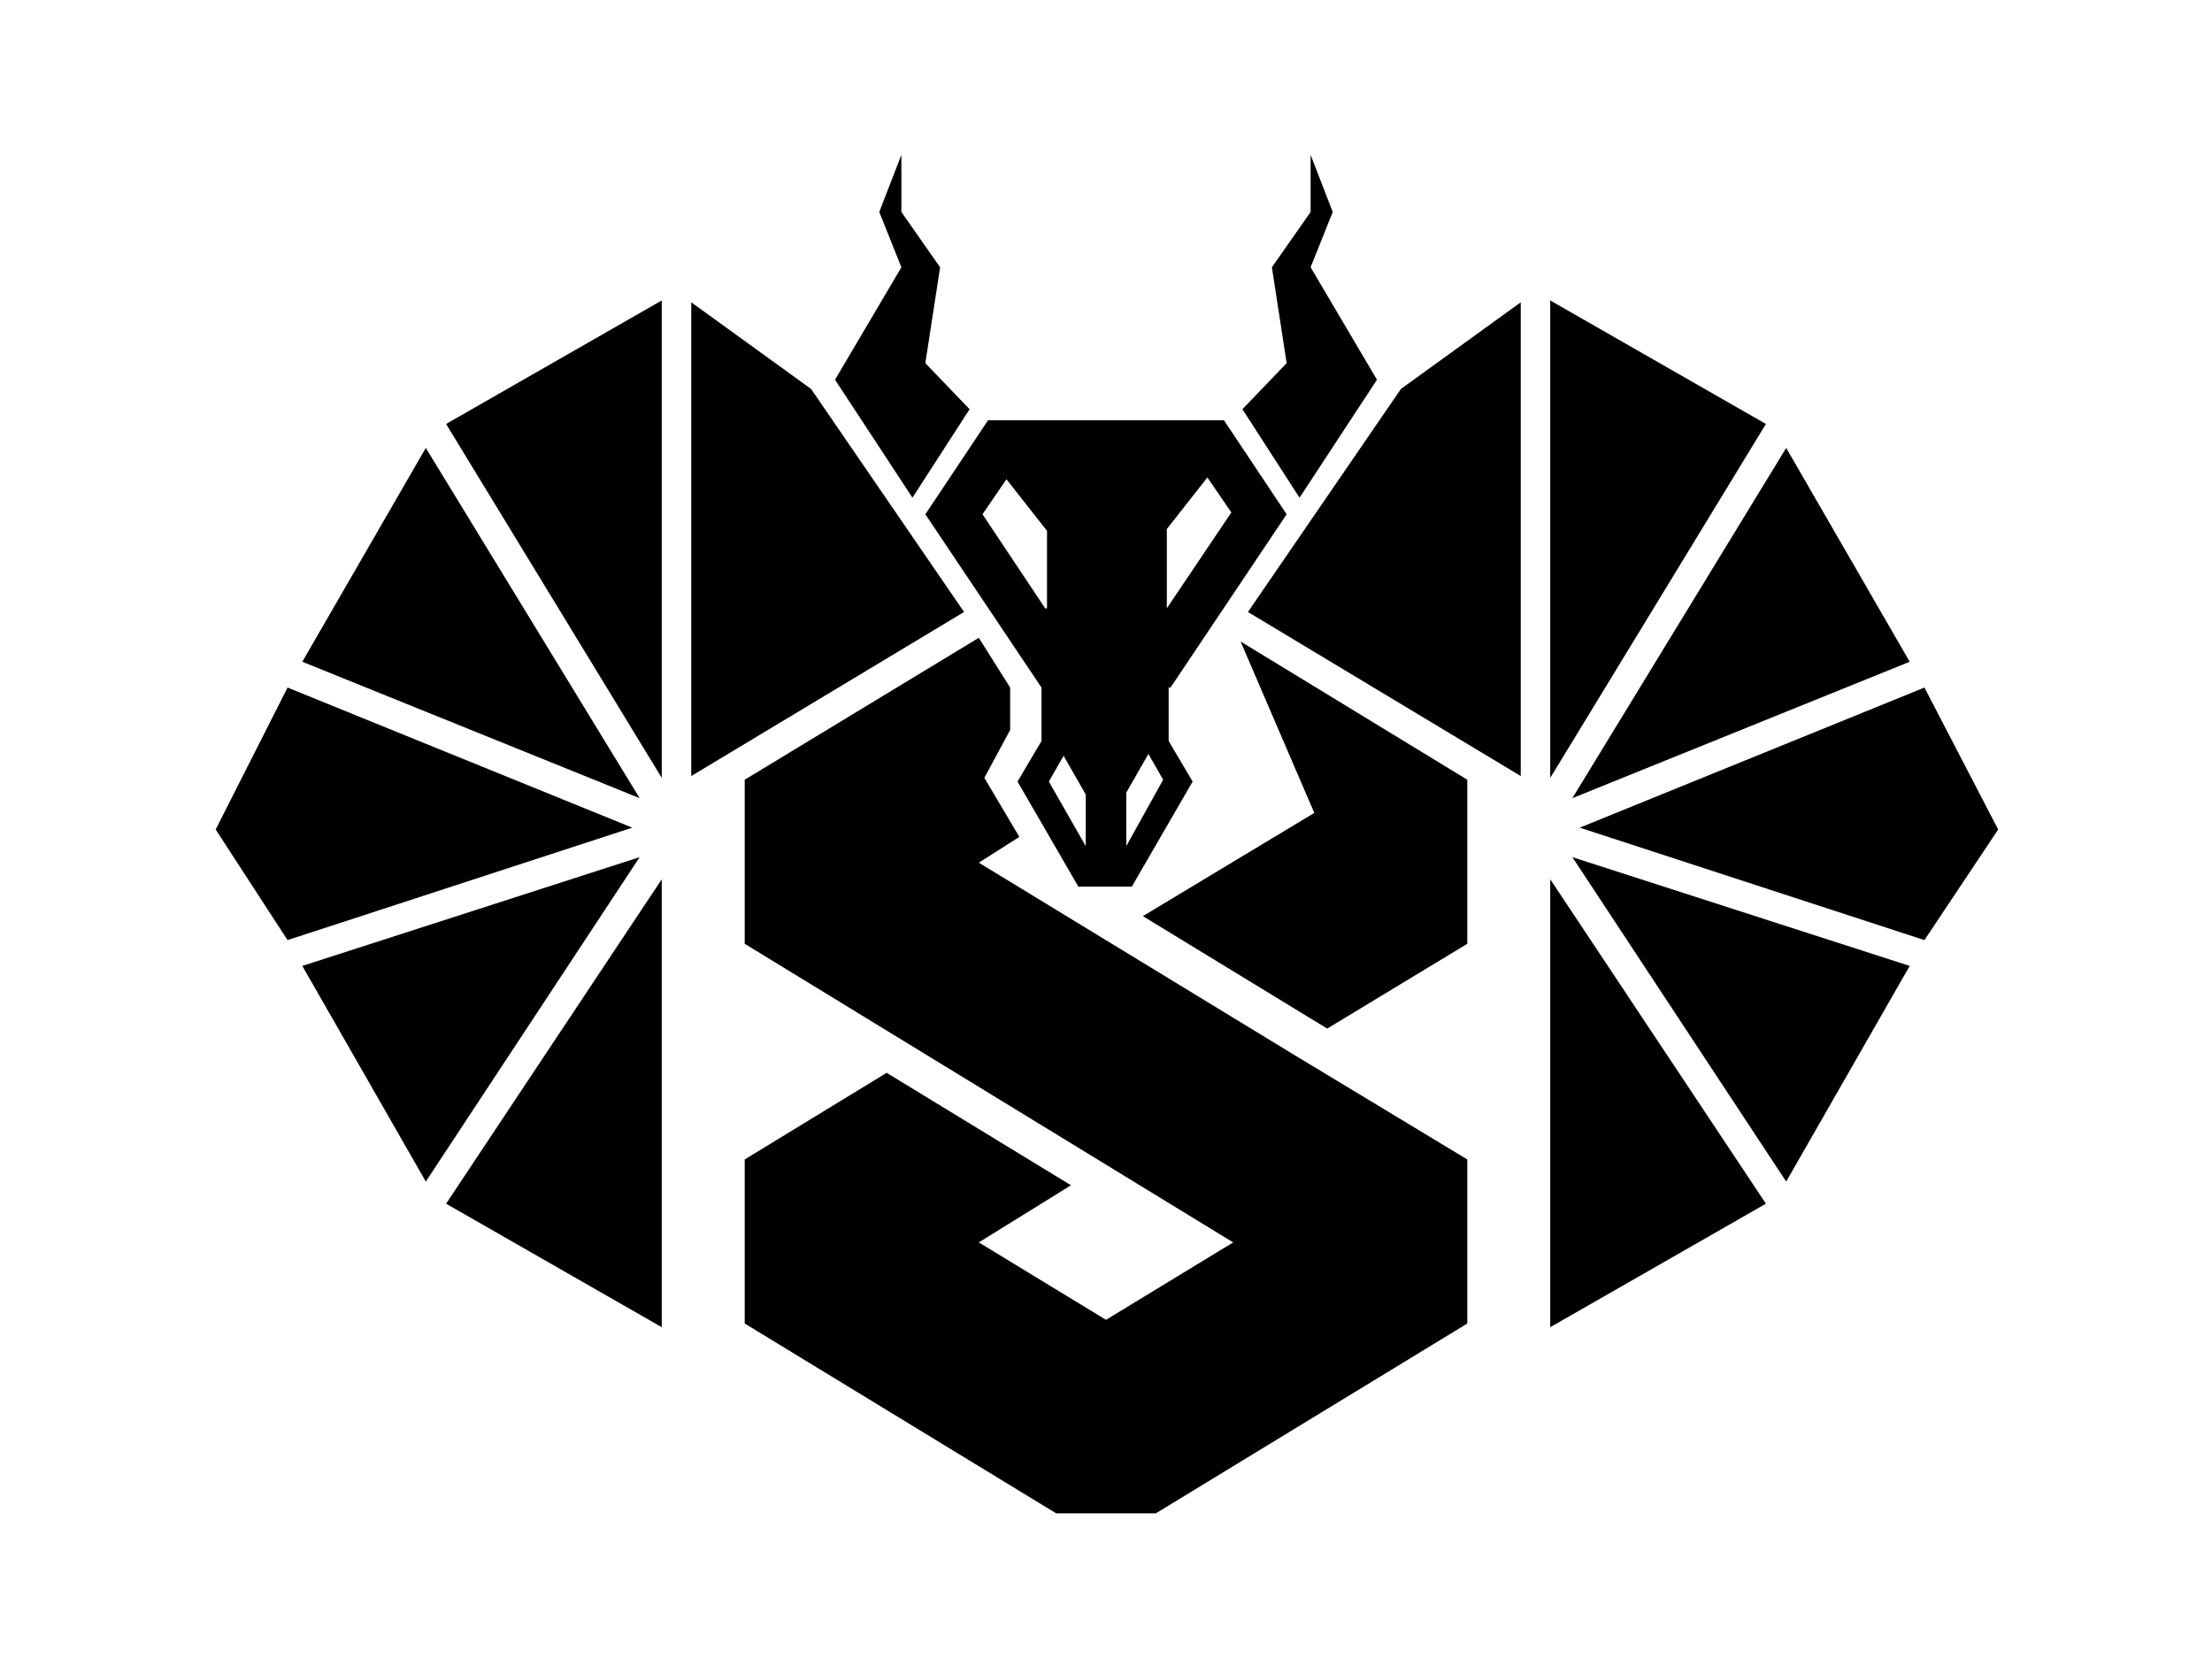 <?xml version="1.0" encoding="utf-8"?>
<!-- Generator: Adobe Illustrator 14.0.0, SVG Export Plug-In . SVG Version: 6.00 Build 43363)  -->
<!DOCTYPE svg PUBLIC "-//W3C//DTD SVG 1.1//EN" "http://www.w3.org/Graphics/SVG/1.1/DTD/svg11.dtd">
<svg version="1.1" id="Dragon" xmlns="http://www.w3.org/2000/svg" xmlns:xlink="http://www.w3.org/1999/xlink" x="0px" y="0px"
	 width="120px" height="90px" viewBox="0 0 120 90" style="enable-background:new 0 0 120 90;" xml:space="preserve">
<style type="text/css">
<![CDATA[
	.st0{fill:none;stroke:#000000;stroke-width:0.1;}
]]>
</style>
<path class="st0" d="M78.8,59.9"/>
<path class="st0" d="M78.8,68.1"/>
<path class="st0" d="M78.8,48.7"/>
<path class="st0" d="M78.8,39.9"/>
<path class="st0" d="M78.8,64.4"/>
<path class="st0" d="M78.8,44.4"/>
<polygon points="70,57.1 53.1,46.8 55.3,45.4 53.4,42.2 54.8,39.6 54.8,37.3 53.1,34.6 40.4,42.3 40.4,51.2 66.9,67.4 60,71.6 
	53.1,67.4 58.1,64.3 48.1,58.2 40.4,62.9 40.4,71.8 57.3,82.1 62.7,82.1 79.6,71.8 79.6,62.9 "/>
<polygon points="50.2,19.7 51,14.5 48.9,11.5 48.9,8.4 47.7,11.5 48.9,14.5 45.3,20.6 49.5,27 52.6,22.2 "/>
<polyline points="71.3,44.1 62,49.7 72,55.8 79.6,51.2 79.6,42.3 67.3,34.8 "/>
<path d="M63.5,37.3l6.3-9.4l-3.4-5.1H53.6l-3.4,5.1l6.3,9.4v2.9l-1.3,2.2l3.3,5.7h2.9l3.3-5.7l-1.3-2.2V37.3z M56.7,33l-3.4-5.1
	l1.3-1.9l2.2,2.8V33z M58.9,45.9l-2-3.5l0.8-1.4l1.2,2.1V45.9z M61.1,45.9V43l1.2-2.1l0.8,1.4L61.1,45.9z M63.3,28.7l2.2-2.8
	l1.3,1.9L63.3,33V28.7z"/>
<g>
	<g>
		<polygon points="24.2,23 35.9,16.3 35.9,42.2 		"/>
	</g>
	<g>
		<polygon points="11.7,45 15.6,37.3 34.3,44.9 15.6,51 		"/>
	</g>
	<g>
		<polygon points="24.2,65.3 35.9,47.7 35.9,72 		"/>
	</g>
	<g>
		<polygon points="16.4,35.9 23.1,24.3 34.7,43.3 		"/>
	</g>
	<g>
		<polygon points="16.4,52.4 34.7,46.5 23.1,64.1 		"/>
	</g>
	<g>
		<polygon points="37.5,16.4 44,21.1 52.3,33.2 37.5,42.1 		"/>
	</g>
</g>
<polygon points="69.8,19.7 69,14.5 71.1,11.5 71.1,8.4 72.3,11.5 71.1,14.5 74.7,20.6 70.5,27 67.4,22.2 "/>
<g>
	<g>
		<polygon points="84.1,16.3 95.8,23 84.1,42.2 		"/>
	</g>
	<g>
		<polygon points="85.7,44.9 104.4,37.3 108.4,45 104.4,51 		"/>
	</g>
	<g>
		<polygon points="84.1,47.7 95.8,65.3 84.1,72 		"/>
	</g>
	<g>
		<polygon points="96.9,24.3 103.6,35.9 85.3,43.3 		"/>
	</g>
	<g>
		<polygon points="85.3,46.5 103.6,52.4 96.9,64.1 		"/>
	</g>
	<g>
		<polygon points="67.7,33.2 76,21.1 82.5,16.4 82.5,42.1 		"/>
	</g>
</g>
</svg>
